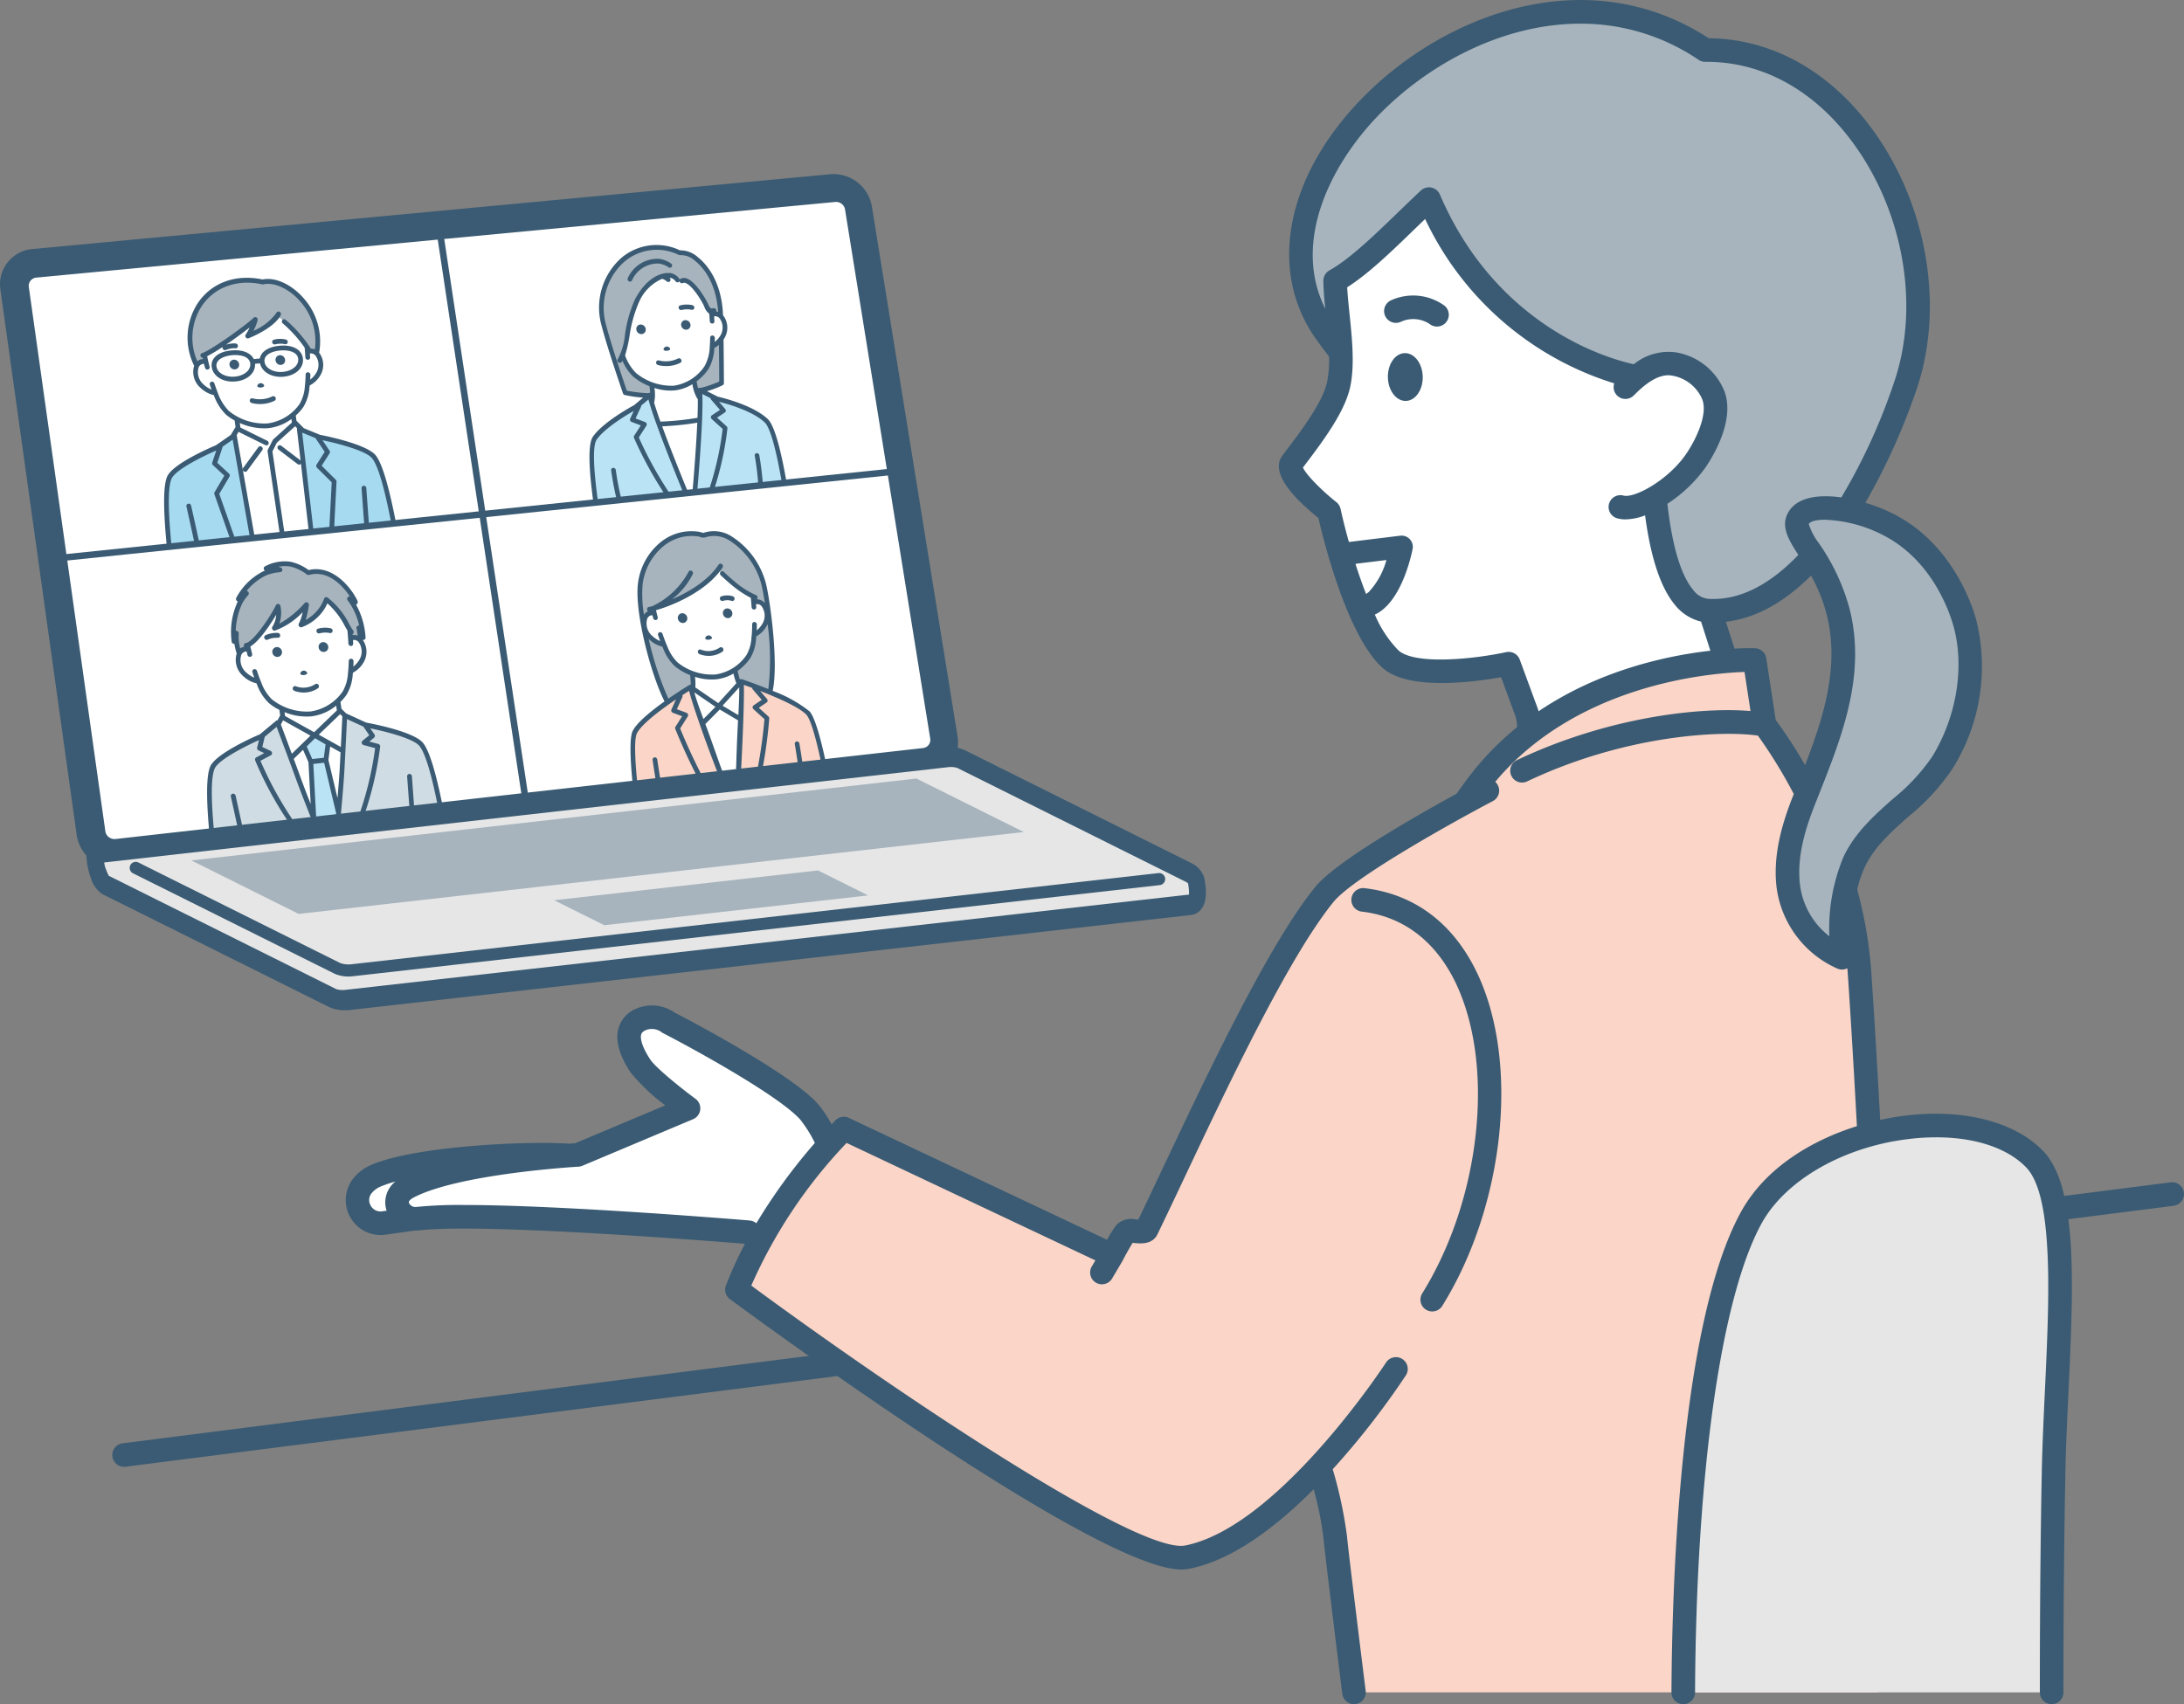 <svg xmlns="http://www.w3.org/2000/svg" width="300" height="234.142"><rect width="100%" height="100%" fill="#808080" stroke="none"/><path d="M17.038 201.531a1.622 1.622 0 01-.2-3.23l281.336-35.853a1.621 1.621 0 01.41 3.216L17.245 201.518a1.779 1.779 0 01-.207.013z" fill="#3a5b73"/><path d="M111.112 152.729c-3.822-4.239-19.286-12.214-19.286-12.214a3.839 3.839 0 00-4-.349c-1.4.746-2.359 2.433.1 6.24 1.2 1.863 6.652 5.878 6.652 5.878l-15.206 6.4s-.439.025-1.2.081c-6.7-.457-21.123.463-26.513 2.768a4.817 4.817 0 00-1.818 1.33 3.177 3.177 0 002.888 5.175c1.644-.23 3.322-.466 4.119-.588a2.7 2.7 0 00.545-.007c9.435-1.139 45.445 1.866 45.445 1.866l1.528 1.2a73.908 73.908 0 019.513-13.225 23.25 23.25 0 00-2.767-4.555z" fill="#fff"/><path d="M258.586 205.811c-.105-18.105-1.862-53.168-3.164-72.223-1.305-19.085-13.042-34.011-13.042-34.011l-1.361-8.9s-1.483-.044-3.918.153c-5.927.483-17.508 2.4-27.132 9.913a38.043 38.043 0 00-7.2 7.366c-.548.739-1.078 1.474-1.6 2.206-5.51 3.014-16.586 9.3-19.241 12.568-7.667 9.422-18.466 33.782-24.393 45.988-.372.767-2.437-.094-2.907.431a28.557 28.557 0 00-1.868 3.153l-36.853-17.4c-.7.744-1.377 1.486-2.034 2.228a73.908 73.908 0 00-9.513 13.225 54.466 54.466 0 00-3.141 6.682s52.183 38.669 61.9 36.738c6.295-1.251 12.871-6.846 18.132-12.513a62.85 62.85 0 012.153 9.817c.165 1.988 2.568 21.287 2.568 21.287h72.061s.586-21.008.553-26.708z" fill="#fbd5c7"/><path d="M281.82 232.519s-.036-15.24.267-30.41c.323-16.174 2.909-37.079-2.579-42.817-8.333-8.714-31.989-4.7-38.965 8.029-6.839 12.479-9.212 41.048-9.331 65.2z" fill="#e6e6e6"/><path d="M227.329 68.392a17.832 17.832 0 005.614-5.095c1.031-1.5 3.546-5.8 2.432-8.933a7.093 7.093 0 00-5.39-4.347c-2.026-.384-3.923.746-5.188 1.766-7.243-1.426-21.252-7.463-28.5-24.428-4.063 3.765-9.015 9.076-12.889 11.209.021 2.712.659 6.451.77 9.873a18.23 18.23 0 01-.306 4.445c-.767 3.432-4.371 7.96-6.407 10.669-1.266 1.685 5.1 6.708 5.1 6.708s3.4 15.84 8.469 20.322c3.733 3.3 16.208.6 16.208.6l2.324 6.323a6.754 6.754 0 01.407 3.24c9.625-7.509 21.205-9.43 27.132-9.913l-2.213-6.919c-4.791-.023-6.798-7.703-7.563-15.52z" fill="#fff"/><path d="M269.892 85.568c-.383-1.37-2.834-9.637-10.6-13.548a22.337 22.337 0 00-5.533-1.885 83.375 83.375 0 008.1-17.539c6.364-19.562-6.913-45.935-27.63-45.723-27.761-18.625-67.45 17.277-52.136 38.762q1 1.407 2.08 2.8c-.111-3.423-.749-7.161-.77-9.873 3.874-2.132 8.826-7.444 12.889-11.209 7.25 16.965 21.259 23 28.5 24.428 1.265-1.02 3.162-2.15 5.188-1.766a7.093 7.093 0 015.39 4.347c1.114 3.137-1.4 7.432-2.432 8.933a17.832 17.832 0 01-5.614 5.095c.766 7.818 2.772 15.5 7.559 15.522 5.431.182 10.2-2.965 14.2-7.458a25.532 25.532 0 013.419 7.648c2.261 9.045-1.461 17.6-4.708 25.835-1.479 3.754-2.641 7.777-2.158 11.783a12.533 12.533 0 007.379 9.864c.142.067-.973-7.576 1.681-13.179 2.661-5.621 8.893-8.383 12.093-13.6 3.44-5.593 4.883-12.868 3.103-19.237z" fill="#a7b4bd"/><g fill="#3a5b73"><path d="M192.963 48.52c-1.32.029-2.358 1.521-2.317 3.333s1.144 3.259 2.465 3.23 2.358-1.52 2.317-3.333-1.146-3.259-2.465-3.23zm5.447-6.528a7.335 7.335 0 00-7.294-.749 1.623 1.623 0 101.3 2.974 4.079 4.079 0 013.993.321 1.621 1.621 0 002.005-2.547zm-10.97 80.037a1.622 1.622 0 00-.38 3.222c7.168.845 10.955 5.76 12.87 9.735 5.468 11.354 3.5 29.721-4.57 42.724a1.621 1.621 0 102.755 1.71c8.61-13.865 10.646-33.572 4.736-45.842-3.251-6.75-8.58-10.743-15.411-11.549z"/><path d="M280.679 158.172c-3.933-4.11-11.15-5.924-19.312-4.847-1 .131-2.044.314-3.1.547-.417-7.723-.848-14.833-1.228-20.395a58.3 58.3 0 00-1.926-11.244 15.245 15.245 0 011.051-3.133c1.3-2.734 3.581-4.765 6-6.917a30.051 30.051 0 006.009-6.526 26.47 26.47 0 003.279-20.523c-.672-2.4-3.482-10.555-11.427-14.559a23.762 23.762 0 00-3.793-1.494 89.01 89.01 0 007.17-15.981c3.68-11.311 1.221-25.206-6.263-35.4-5.844-7.961-13.788-12.364-22.421-12.445-16.664-10.836-36.35-3.341-47.675 8.308-10.445 10.747-12.907 23.705-6.27 33.017a87.808 87.808 0 001.791 2.414 15.636 15.636 0 01-.279 3.536c-.623 2.789-3.587 6.7-5.55 9.292l-.571.757c-1.426 1.9.235 4.787 4.936 8.591.682 2.972 3.96 16.3 8.854 20.626 3.553 3.143 12.629 1.9 16.236 1.245l1.848 5.026a.815.815 0 00.03.077 4.6 4.6 0 01.321 1.767 39.93 39.93 0 00-6.93 7.237q-.712.962-1.393 1.916c-5.764 3.151-16.582 9.332-19.4 12.8-6.4 7.867-14.805 25.651-20.943 38.636a843.889 843.889 0 01-3.364 7.074l-.258-.022a2.978 2.978 0 00-2.687.674 14.673 14.673 0 00-1.346 2.112l-35.462-16.746a1.619 1.619 0 00-1.871.351c-.171.182-.335.364-.5.544a16.882 16.882 0 00-1.911-2.846c-3.857-4.279-18.223-11.78-19.654-12.521a5.479 5.479 0 00-5.6-.387 4.106 4.106 0 00-2.134 2.616c-.424 1.635.111 3.576 1.635 5.934a26.5 26.5 0 004.812 4.586l-12.378 5.208c-.2.012-.489.033-.852.059-6.311-.407-21.222.377-27.127 2.9a6.469 6.469 0 00-2.418 1.774 4.8 4.8 0 003.672 7.876 4.978 4.978 0 00.679-.046c2.18-.306 3.339-.472 3.978-.569a4.231 4.231 0 00.656-.023c8.575-1.035 40.315 1.483 44.632 1.833l.077.06a54.857 54.857 0 00-2.582 5.663 1.621 1.621 0 00.547 1.889c.13.1 13.243 9.8 27.377 19.143 24.362 16.1 31.867 18.007 34.64 18.007a5.392 5.392 0 001.166-.126c5.9-1.173 11.931-5.815 17-10.9a45.385 45.385 0 011.352 6.75c.167 2 2.478 20.563 2.577 21.353a1.623 1.623 0 001.606 1.422 1.709 1.709 0 00.2-.014 1.621 1.621 0 001.408-1.808c-.025-.193-2.4-19.29-2.562-21.222a59.4 59.4 0 00-1.964-9.232 109.721 109.721 0 0010.063-12.925 1.622 1.622 0 00-2.723-1.762c-.146.226-14.77 22.61-27.594 25.16-6.467 1.27-39.541-20.909-59.615-35.706a68.1 68.1 0 0113.094-19.6l34.173 16.137-.517.876a1.622 1.622 0 002.791 1.651l1.423-2.407c.008-.012.011-.027.019-.04l.025-.038a41.626 41.626 0 011.37-2.447l.235.021c.871.079 2.491.226 3.18-1.2a843.69 843.69 0 003.666-7.7c6.066-12.836 14.375-30.416 20.526-37.976 2.757-3.389 16.729-11.142 21.879-13.844a1.62 1.62 0 00.682-2.188 1.6 1.6 0 00-.359-.455c11.188-13.36 29.213-14.932 34.247-15.1l.822 5.369c-6.657-.566-19.349.707-32.049 6.725a1.622 1.622 0 101.389 2.931c13.541-6.416 26.711-7.01 31.68-6.276a66.852 66.852 0 014.922 8.018l-.1.257c-1.345 3.416-2.819 7.931-2.26 12.572a14.216 14.216 0 008.3 11.138 1.621 1.621 0 001.417-.021c.019.221.042.443.057.666.39 5.712.832 13.06 1.26 21.026-6.255 1.962-12.613 5.738-15.945 11.819-8.383 15.3-9.456 51.231-9.529 65.968a1.62 1.62 0 001.613 1.629h.008a1.62 1.62 0 001.621-1.613c.149-30.178 3.561-54.262 9.131-64.426 3.211-5.86 10.994-10.4 19.826-11.562 7.138-.942 13.326.507 16.545 3.872 3.815 3.991 3.147 18.141 2.556 30.626-.175 3.691-.355 7.507-.427 11.039-.3 15.014-.268 30.294-.266 30.446a1.62 1.62 0 001.621 1.617 1.62 1.62 0 001.618-1.624c0-.153-.031-15.4.267-30.375.07-3.487.249-7.282.422-10.951.68-14.413 1.324-28.026-3.452-33.021zm-228.177 8.256a1.526 1.526 0 01-1.59-.8 1.49 1.49 0 01.163-1.721 3.217 3.217 0 011.219-.887 15.891 15.891 0 012.018-.679 3.642 3.642 0 00-1.244 3.881c.012.042.03.082.044.123zm51.335 1.6a1.621 1.621 0 00-.868-.34c-1.233-.1-25.7-2.13-39.265-2.13a59.385 59.385 0 00-6.508.268.979.979 0 01-1.029-.566c-.1-.309.489-.642.671-.737 6.315-3.281 22.46-4.218 22.621-4.228a1.653 1.653 0 00.539-.124l15.206-6.4a1.622 1.622 0 00.332-2.8c-2.013-1.484-5.491-4.279-6.251-5.453-1.345-2.085-1.3-3.044-1.218-3.361.025-.1.088-.336.521-.569a2.225 2.225 0 012.3.241 1.578 1.578 0 00.194.119c4.228 2.18 15.852 8.562 18.826 11.858a17.489 17.489 0 012.024 3.23 77.119 77.119 0 00-8.039 11.034zM189.37 15.822c6.913-7.112 17.169-12.57 27.708-12.57a28.742 28.742 0 0116.249 4.97 1.632 1.632 0 00.92.275c7.774-.068 14.956 3.87 20.277 11.12 6.888 9.381 9.161 22.131 5.794 32.48a81.049 81.049 0 01-7.388 16.247c-3.069-.432-5.943-.062-7.193 1.892s-.108 3.838 1.286 6.005c-3.473 3.631-7.421 6.058-11.7 6.058-.126 0-.254 0-.381-.007h-.045a2.939 2.939 0 01-2.359-1.3c-1.907-2.306-2.951-6.913-3.5-11.775a19.517 19.517 0 005.238-5c.976-1.423 4.05-6.374 2.623-10.393a8.728 8.728 0 00-6.616-5.4 7.568 7.568 0 00-5.865 1.623c-6.992-1.577-19.864-7.484-26.635-23.328a1.622 1.622 0 00-2.593-.552c-1 .924-2.046 1.94-3.121 2.979-3.144 3.043-6.708 6.49-9.448 8a1.626 1.626 0 00-.839 1.433c.01 1.158.12 2.458.258 3.833-4.615-9.223.814-19.888 7.33-26.59zm-1.36 65.525l-.364.267a69.91 69.91 0 01-1.454-4.136c.213-.036.37-.057.37-.057l3.879-.476a10.523 10.523 0 01-2.431 4.403zm23.059 15.568l-2.311-6.288a1.625 1.625 0 00-1.865-1.027c-4.515.976-12.525 1.774-14.79-.231a15.791 15.791 0 01-3.251-4.928c3.5-1.6 4.911-7.64 5.186-9a1.544 1.544 0 00-1.7-1.839l-7.049.864a80.674 80.674 0 01-1.146-4.548 1.627 1.627 0 00-.58-.932c-2.131-1.683-4.19-3.829-4.587-4.749l.346-.458c2.258-2.981 5.352-7.066 6.128-10.542.664-2.972.273-6.749-.072-10.081-.135-1.318-.267-2.579-.323-3.685 2.906-1.834 6.136-4.962 9.271-8 .484-.468.962-.931 1.434-1.382a42.658 42.658 0 0025.979 22.582 1.617 1.617 0 002.567 1.765c.057-.048.168-.152.318-.3 1.933-1.947 3.635-2.8 5.059-2.526a5.489 5.489 0 014.162 3.3c.778 2.19-1.042 5.729-2.24 7.473-2.474 3.607-7.108 6.11-8.6 5.706a1.621 1.621 0 00-.845 3.13 4.288 4.288 0 001.126.141 7.884 7.884 0 002.688-.552c.651 4.932 1.869 9.6 4.065 12.256a6.539 6.539 0 003.622 2.34l1.28 4c-5.932.674-15.211 2.648-23.6 8.325a6.667 6.667 0 00-.272-.814zm27.184-7.8l-1.18-3.685c4.418-.522 8.326-2.985 11.693-6.348a21.958 21.958 0 012.167 5.414c1.758 7.04-.4 13.93-2.984 20.63a63.071 63.071 0 00-4.03-6.2l-1.3-8.487a1.621 1.621 0 00-1.554-1.375c-.194-.011-1.207-.033-2.812.051zm13.031 39.522a10.563 10.563 0 01-4.035-7.111c-.473-3.919.85-7.934 2.056-10.994l.521-1.315c3.205-8.081 6.519-16.439 4.252-25.507a28.769 28.769 0 00-4.2-9.03 8.923 8.923 0 01-1.42-2.678l.01-.018c.238-.372 1.043-.574 2.184-.574a18.967 18.967 0 017.915 2.059c6.76 3.408 9.182 10.457 9.764 12.538 1.563 5.592.444 12.472-2.92 17.953a27.207 27.207 0 01-5.4 5.8c-2.556 2.272-5.2 4.622-6.777 7.953a25.63 25.63 0 00-1.95 10.925z"/></g><path d="M126.508 104.36a3.066 3.066 0 002.7-3.573l-11.739-71.08a3.547 3.547 0 00-3.767-2.9L5.921 36.983a3.087 3.087 0 00-2.788 3.524l10.3 73.381a3.37 3.37 0 003.684 2.854z" fill="#fff"/><path d="M34.687 74.021l8.069-.837-1.645-14.24.45.184-1.024-1.021-.1.086-2.687 2.432-.681 1.341-.495-1.108-3.855-1.9-.117-.058-.553 1.03.131-.091z" fill="#fff"/><path d="M34.687 74.021l-2.5-14.181-.131.09-2.229 1.548s-5.812 2.428-6.565 4.149c-.6 1.385-.44 5.276 0 9.578zm19.396-2.011c-.805-4.231-1.755-8.014-2.728-9.228-1.212-1.513-7.5-2.713-7.5-2.713l-2.3-.94-.45-.183 1.646 14.239z" fill="#a6daf0"/><path d="M28.291 49.727c-.085-.358-.161-.7-.231-1.022 2.529-1.248 6.225-3.832 6.919-4.769a5.851 5.851 0 01-.9 2.134 13.311 13.311 0 004.032-2.6 17.48 17.48 0 014.038 4.2c.018.22.037.448.053.683a1.024 1.024 0 011.274.22c1.195-5.852-4.146-10.573-7.407-9.826-7.41-1.6-12.062 5.268-9.053 11.533a.985.985 0 011.275-.553z" fill="#a7b4bd"/><path d="M43.681 48.823a1.637 1.637 0 00-.2-.254 1.024 1.024 0 00-1.274-.22c-.016-.235-.036-.463-.053-.683a17.48 17.48 0 00-4.038-4.2 13.311 13.311 0 01-4.032 2.6 5.852 5.852 0 00.9-2.134c-.694.938-4.391 3.521-6.919 4.769.07.323.146.664.231 1.022a.985.985 0 00-1.278.549 1.281 1.281 0 00-.073.186 2.571 2.571 0 00.815 2.607 3.276 3.276 0 001.821.916 7.219 7.219 0 001.664 2.737 6.552 6.552 0 001.28.848l.2 1.39 3.856 1.9.495 1.107.681-1.341 2.686-2.432-.182-1.24a5.105 5.105 0 001.96-4.231 3 3 0 001.42-1.221 2.474 2.474 0 00.04-2.675z" fill="#fff"/><path d="M33.718 64.827a.307.307 0 00.219-.124l2.087-2.851a.341.341 0 00-.077-.466.321.321 0 00-.458.055l-2.087 2.851a.34.34 0 00.077.466.331.331 0 00.239.069zm16.987 7.533c-.227-3-.384-5.242-.388-5.3a.347.347 0 00-.349-.324.309.309 0 00-.3.338c0 .059.163 2.329.391 5.354zm-23.937 2.482l.655-.067c-.652-3-1.155-5.249-1.169-5.306a.346.346 0 00-.394-.268.318.318 0 00-.249.388c.012.056.51 2.281 1.157 5.253z" fill="#3a5b73"/><path d="M23.582 75.173c-.433-4.243-.6-8.064-.018-9.4.547-1.252 4.4-3.128 6.143-3.878l-.551 1.658a.347.347 0 00.1.359l1.557 1.445-1.338 2.265a.334.334 0 00-.026.28l2.261 6.425.664-.068-2.254-6.405 1.4-2.366a.342.342 0 00-.068-.421l-1.6-1.482.7-2.1a.366.366 0 00.015-.108l1.393-.969 2.406 13.643.652-.067-2.506-14.192.247-.459 3.692 1.821a.314.314 0 00.432-.149.346.346 0 00-.168-.444l-3.689-1.819-.09-.625a8.129 8.129 0 003.911.711 6.539 6.539 0 003.18-1.256l.071.48-2.563 2.321a.316.316 0 00-.068.089l-.681 1.341c-.005.014-.011.027-.015.041l-.007.019-.005.034-.005.03v.065l1.717 11.628.649-.068-1.7-11.523.608-1.2 2.511-2.266.264.264a.323.323 0 00-.016.141l.5 4.3-.027-.025-2.633-2a.319.319 0 00-.456.059.342.342 0 00.081.465l2.633 2a.341.341 0 00.237.067.3.3 0 00.217-.123l1.1 9.5.649-.067-1.584-13.7 1.826.746 1.271 1.895-1.117 1.751a.339.339 0 00.055.421l2.026 2.011-.342 6.649.662-.068.34-6.668a.35.35 0 00-.1-.265l-1.94-1.925 1.089-1.707a.336.336 0 00-.01-.366l-.968-1.439c1.974.413 5.965 1.428 6.818 2.492.938 1.171 1.865 4.887 2.656 9.061l.645-.067c-.819-4.284-1.792-8.133-2.8-9.395-1.238-1.545-6.872-2.678-7.667-2.831l-2.2-.9-.973-.972a.484.484 0 00-.042-.036l-.109-.741a6.644 6.644 0 001.059-1.189 6.051 6.051 0 00.831-2.705v-.005l.01-.079.016-.152a3.543 3.543 0 001.392-1.279 2.8 2.8 0 00.034-3.037 1.748 1.748 0 00-.131-.178 8.868 8.868 0 00-2-7.345c-1.68-2.005-3.986-3.091-5.77-2.724-3.736-.783-7.083.463-8.964 3.352a8.717 8.717 0 00-.428 8.513c-.01.027-.022.051-.03.078a2.911 2.911 0 00.912 2.957 3.935 3.935 0 001.815.99 7.031 7.031 0 001.669 2.676 6.711 6.711 0 001.188.807l.131.9a.234.234 0 00-.037.053l-.614 1.031-2.045 1.423c-.734.307-5.931 2.54-6.7 4.3-.63 1.438-.469 5.4-.03 9.757zm7.865-18.7a6.813 6.813 0 01-1.565-2.6 20.792 20.792 0 01-.432-1.195.342.342 0 00-.416-.228.317.317 0 00-.206.409c.078.234.156.461.235.678a3.888 3.888 0 01-1.087-.7 2.232 2.232 0 01-.719-2.257.763.763 0 01.615-.582.737.737 0 01.155 0c.042.176.085.35.127.518a.348.348 0 00.365.262l.034-.005a.314.314 0 00.237-.391c-.1-.376-.19-.771-.284-1.182v-.02c-.018-.078-.036-.156-.052-.234a21.846 21.846 0 002.123-1.277.328.328 0 00.019.241.346.346 0 00.342.2.354.354 0 00.1-.026 2.8 2.8 0 011.311-.235.309.309 0 00.334-.306.351.351 0 00-.321-.353 3.469 3.469 0 00-1.329.178 59.264 59.264 0 003.257-2.373 6.673 6.673 0 01-.532.964.342.342 0 00.4.517c.036-.014 3.5-1.374 4.407-3.184a.342.342 0 00-.148-.447.314.314 0 00-.437.126 7.434 7.434 0 01-3.162 2.477 7.457 7.457 0 00.578-1.469.347.347 0 00-.167-.364.318.318 0 00-.385.038c-1.126 1.085-5.984 4.546-7.09 4.864a.317.317 0 00-.206.409.35.35 0 00.3.239l.033.148.005.022a1.233 1.233 0 00-.783.3 8.014 8.014 0 01.555-7.489c1.747-2.683 4.879-3.832 8.377-3.076a.307.307 0 00.141 0c1.531-.351 3.659.666 5.175 2.474a8.212 8.212 0 011.895 6.471 1.314 1.314 0 00-.6-.119.337.337 0 00-.06-.186l-.152-.219-.014-.018a18.147 18.147 0 00-3.175-3.532.32.32 0 00-.458.03.334.334 0 00.055.465 17.422 17.422 0 013.011 3.339c.038.451.07.9.091 1.326a.35.35 0 00.343.329h.031a.308.308 0 00.277-.328c-.01-.174-.02-.351-.033-.529a.8.8 0 01.868.424 2.145 2.145 0 01-.048 2.324 3.377 3.377 0 01-.775.842c.012-.213.022-.432.029-.659a.352.352 0 00-.318-.355.309.309 0 00-.335.3c-.011.442-.034.856-.068 1.24l-.01.086a9.065 9.065 0 01-.026.254 5.566 5.566 0 01-.73 2.486 6.424 6.424 0 01-4.384 2.659 7.762 7.762 0 01-5.317-1.702z" fill="#3a5b73"/><path d="M32.089 49.421a.63.63 0 00-.559.73.7.7 0 00.753.6.629.629 0 00.559-.73.7.7 0 00-.753-.6zm6.514.711a.626.626 0 00.556-.729.7.7 0 00-.75-.6.627.627 0 00-.558.729.7.7 0 00.752.6zm-2.839 2.513c-.253.031-.437.268-.42.4.022.167.286.209.508.2.219-.03.465-.123.437-.288a.525.525 0 00-.522-.306zm2.05-5.332a2.883 2.883 0 011.337-.023.374.374 0 00.1.005.306.306 0 00.273-.257.35.35 0 00-.268-.394 3.5 3.5 0 00-1.646.031.314.314 0 00-.211.4.344.344 0 00.415.238zm.034 7.306a.337.337 0 00-.443-.156 3.947 3.947 0 01-2.709.268.31.31 0 00-.385.239.351.351 0 00.256.4 4.693 4.693 0 001.616.122 4.475 4.475 0 001.534-.435.322.322 0 00.131-.438z" fill="#3a5b73"/><path d="M35.031 49.984l.685-.067c.264 1.215 1.635 2 3.263 1.839 1.685-.165 2.813-1.263 2.624-2.552-.179-1.21-1.453-1.878-3.248-1.7-1.521.149-2.5.816-2.661 1.752l-.832.082c-.424-.88-1.571-1.341-3.1-1.192-1.8.176-2.854 1.074-2.678 2.288.187 1.293 1.6 2.142 3.3 1.975 1.632-.164 2.739-1.193 2.647-2.425zm3.42-1.828c1.066-.1 2.361.124 2.506 1.111.133.9-.779 1.7-2.074 1.83s-2.417-.477-2.548-1.378c-.144-.986 1.049-1.461 2.116-1.561zm-6.162 3.591c-1.3.128-2.422-.478-2.552-1.381-.143-.988 1.055-1.461 2.124-1.565s2.367.123 2.511 1.111c.131.902-.781 1.707-2.081 1.835z" fill="#3a5b73"/><path d="M93.37 34.735c-6.05-2.816-12.23 2.85-10.409 10.029.737 2.912 2.907 9.2 2.907 9.2a22.136 22.136 0 006.906.282 18.4 18.4 0 006.34-1.609s-.018-6.326-.12-9.286c-.224-6.469-4.264-8.947-5.624-8.616z" fill="#a7b4bd"/><path d="M99.199 43.702a1.065 1.065 0 00-1.446-.469c-.016-.208-.036-.407-.053-.6-.141.154-.318.228-.655-.6s-2.242-4.034-3.394-3.443l-.648-.416a1.549 1.549 0 00-.971-.625c-1.222-.133-3.11.659-4.59 3.5-1.181 2.266-1.322 5.9-2 7.57a7.549 7.549 0 001.72 2.86 7.922 7.922 0 002.352 1.352 6.6 6.6 0 01.041 2.393.332.332 0 01-.04.068c.23.791.581 1.823 1 2.974a38.785 38.785 0 005.61-.578c.048-1.159.07-2.2.052-3a.665.665 0 01-.141-.12 6.943 6.943 0 01-.7-2.332 6.908 6.908 0 001.721-1.747 6.37 6.37 0 00.765-2.944 2.879 2.879 0 001.371-1.2 2.456 2.456 0 00.006-2.643z" fill="#fff"/><path d="M96.118 57.687a38.785 38.785 0 01-5.61.578c1.113 3.076 2.694 7.006 3.711 9.489l1.221-.127c.223-2.612.544-6.74.678-9.94z" fill="#fff"/><path d="M90.507 58.265a55.386 55.386 0 01-1-2.974c-.116-.4-.2-.742-.25-1l-1.973 1.659s-4.162 2.214-5.585 4.247c-.7 1-.446 4.7.13 8.843l7.947-.823 4.438-.459c-1.007-2.488-2.593-6.418-3.707-9.493zm14.735-.462c-2.085-1.967-6.727-2.988-6.727-2.988L96.102 53.6a10.85 10.85 0 01.067 1.089c.018.8 0 1.837-.052 3-.131 3.2-.455 7.328-.678 9.94l4.347-.45 7.941-.823c-.704-4.085-1.559-7.678-2.485-8.553z" fill="#bae4f5"/><path d="M104.801 66.658a41.374 41.374 0 00-.5-4.109.346.346 0 00-.365-.29.3.3 0 00-.258.362 41.029 41.029 0 01.493 4.1zm-20.215-2.077a.346.346 0 00-.364-.3h-.005a.305.305 0 00-.267.355 41.722 41.722 0 00.783 4.1l.638-.067a41.163 41.163 0 01-.785-4.088z" fill="#3a5b73"/><path d="M82.154 69.004c-.578-4.15-.823-7.7-.186-8.609 1.113-1.59 4.026-3.334 5.086-3.937l-.489 1.058a.336.336 0 000 .269.352.352 0 00.2.191l1.259.474-.91 1.412a.327.327 0 00-.021.312 53.453 53.453 0 004.31 7.871l.705-.072a52.958 52.958 0 01-4.359-7.871l1.042-1.616a.33.33 0 00.03-.287.359.359 0 00-.206-.212l-1.311-.493.748-1.618a.311.311 0 00.027-.156l.994-.837c.693 2.683 3.331 9.269 4.821 12.905l.653-.068c-.972-2.372-2.482-6.118-3.591-9.146a39.877 39.877 0 004.825-.5c-.142 3.154-.454 7.088-.667 9.584l.655-.067c.324-3.821.853-10.722.7-13.455l1.129.569a.354.354 0 00.083.2l1.216 1.418-1.113.735a.309.309 0 00-.134.246.354.354 0 00.116.272l1.5 1.353a42.074 42.074 0 01-1.922 8.5l.714-.074a42.682 42.682 0 001.862-8.486.349.349 0 00-.115-.3l-1.309-1.184 1.069-.708a.3.3 0 00.133-.224.351.351 0 00-.083-.26l-.853-.992c1.039.258 4.577 1.23 6.274 2.832.843.8 1.67 4.258 2.374 8.349l.642-.066c-.72-4.15-1.61-7.815-2.6-8.751-2.046-1.931-6.345-2.951-6.844-3.063l-1.5-.759a12.475 12.475 0 002.173-.826.3.3 0 00.157-.271c0-.045-.011-3.136-.051-5.994.03-.045.059-.089.083-.128a2.788 2.788 0 000-2.995 1.963 1.963 0 00-.154-.206c-.178-4.873-2.455-7.191-3.427-7.964a3.637 3.637 0 00-2.492-.968 7.466 7.466 0 00-8.035 1.032 9.135 9.135 0 00-2.705 9.4c.733 2.892 2.9 9.161 2.917 9.224a.348.348 0 00.243.226 16.4 16.4 0 002.523.355l-1.233 1.038c-.4.215-4.259 2.321-5.66 4.324-.756 1.077-.513 4.855.067 9.078zm13.654-11.6a38.947 38.947 0 01-5.088.525 52.86 52.86 0 01-.867-2.585 5.438 5.438 0 00.038-2.038 7.027 7.027 0 002.763.335 5.874 5.874 0 002.456-.854 5.561 5.561 0 00.675 1.983.759.759 0 00.067.07c.013.705-.006 1.585-.043 2.563zm2.983-4.984a15.3 15.3 0 01-2.578.886.3.3 0 00-.3.023l-.023.022c-.074-.3-.144-.626-.205-.953a7.125 7.125 0 001.638-1.707 6.251 6.251 0 00.8-2.888v-.011a2.488 2.488 0 00.631-.418c.027 2.21.036 4.393.038 5.045zm.126-6.259a3.241 3.241 0 01-.745.828c.008-.176.014-.357.018-.543a.349.349 0 00-.313-.351.3.3 0 00-.324.3 19.04 19.04 0 01-.06 1.215 5.85 5.85 0 01-.707 2.69 6.142 6.142 0 01-4.233 2.693 7.664 7.664 0 01-5.2-1.758 6.49 6.49 0 01-1.49-2.4 19.3 19.3 0 00.611-2.666 17.676 17.676 0 011.3-4.657 6.1 6.1 0 013.188-3.207 1.793 1.793 0 01.623.355.332.332 0 00.25.083.288.288 0 00.2-.1.333.333 0 00-.049-.459l-.029-.022a.51.51 0 01.111.008 1.2 1.2 0 01.729.477.324.324 0 00.444.1.278.278 0 00.1-.119.36.36 0 00.038.113.331.331 0 00.435.15.45.45 0 01.4.015c.962.4 2.262 2.564 2.537 3.242a1.894 1.894 0 00.671.951c0 .051.01.1.014.149q.037.449.062.883a.35.35 0 00.338.327h.033a.3.3 0 00.267-.323c-.014-.221-.03-.447-.047-.674a.79.79 0 01.85.42 2.134 2.134 0 01-.017 2.279zm-12.814 7.521c-.365-1.063-2.18-6.395-2.836-8.979a8.518 8.518 0 012.51-8.759 6.877 6.877 0 017.476-.914.317.317 0 00.209.023 2.861 2.861 0 012.048.816c.867.688 2.851 2.716 3.136 6.989a1.271 1.271 0 00-.272-.066.343.343 0 00-.129-.394.317.317 0 00-.257-.055c-.272.089-.421.067-.651-.418-.241-.595-1.636-3.1-2.92-3.629a1.08 1.08 0 00-.924 0 .3.3 0 00-.131.138.34.34 0 00-.056-.146 1.9 1.9 0 00-1.217-.772c-1.364-.148-3.364.735-4.887 3.657a18.033 18.033 0 00-1.356 4.831 8.8 8.8 0 01-.964 3.3.343.343 0 00.292.555.3.3 0 00.191-.1 1.544 1.544 0 00.142-.186 6.457 6.457 0 001.448 2.149 8.062 8.062 0 002.265 1.344c.038.31.071.621.089.908a.3.3 0 00-.246.049 19.487 19.487 0 01-2.959-.342z" fill="#3a5b73"/><path d="M87.95 44.589a.611.611 0 00-.537.719.7.7 0 00.741.595.609.609 0 00.537-.719.7.7 0 00-.741-.595zm6.153-.602a.609.609 0 00-.536.718.7.7 0 00.741.593.609.609 0 00.534-.718.7.7 0 00-.739-.593zm-2.466 4.209c.213-.029.452-.12.424-.284a.519.519 0 00-.513-.3c-.247.031-.424.264-.4.394.015.166.273.208.489.19zm3.457-6.271a3.618 3.618 0 00-1.661.034.305.305 0 00-.2.4.34.34 0 00.4.234 3.015 3.015 0 011.372-.029.287.287 0 00.1.005.294.294 0 00.265-.257.35.35 0 00-.276-.387zm-1.951 7.331a3.8 3.8 0 01-2.641.263.3.3 0 00-.373.236.35.35 0 00.254.4 4.578 4.578 0 001.577.123 4.3 4.3 0 001.491-.428.315.315 0 00.124-.435.331.331 0 00-.432-.159zm-6.767-10.612a.319.319 0 00.2.048.289.289 0 00.231-.152 3.874 3.874 0 013.691-2.331 3.17 3.17 0 011.346.522.306.306 0 00.436-.086.339.339 0 00-.115-.451 3.807 3.807 0 00-1.631-.629 4.447 4.447 0 00-4.289 2.63.34.34 0 00.131.449z" fill="#3a5b73"/><path d="M96.722 73.532c-.128.053-.581-.124-.735-.148a7.042 7.042 0 00-.845-.072 6.362 6.362 0 00-4.212 1.461 8.394 8.394 0 00-2.987 5.542c-.544 4.838 2.976 16.226 4.7 17.459a35.678 35.678 0 0012.561-1.389c1.776-2.07.5-12.3-.143-15.426-1.081-5.15-5.398-8.64-8.339-7.427z" fill="#a7b4bd"/><path d="M104.974 83.261a1.062 1.062 0 00-1.456-.465 58.467 58.467 0 00-.083-.9 10.57 10.57 0 01-2.635-1.7 17.537 17.537 0 01-2.149-1.99 11.364 11.364 0 01-2.95 2.764 30.562 30.562 0 01-4.247 2.005 11.808 11.808 0 01-1.736.6l.168.705a.986.986 0 00-1.316.748 2.619 2.619 0 00.834 2.6 3.216 3.216 0 001.8.9 5.757 5.757 0 003.885 3.99 8.487 8.487 0 01.085 2.082l3.558 2.433 2.8-3.087a7.885 7.885 0 01-.555-1.945 6.665 6.665 0 001.851-1.83 6.553 6.553 0 00.766-3 2.938 2.938 0 001.378-1.233 2.518 2.518 0 00.002-2.677z" fill="#fff"/><path d="M101.818 93.633l-.288.318-2.8 3.087-3.558-2.433-.3-.209c.365 2.009 3.1 9.54 4.747 13.483l1.754-.2.01-.1s.696-11.945.435-13.946z" fill="#fff"/><path d="M94.867 94.396s-6.542 3.971-7.666 6.191c-.536 1.059-.212 5.255.2 8.675l9.052-1.024 3.164-.358c-1.65-3.944-4.385-11.475-4.75-13.484zm16.102 3.554c-1.8-1.843-9.152-4.313-9.152-4.313.261 2-.44 13.951-.44 13.951l-.01.1 3.607-.409 8.468-.958c-.664-3.409-1.643-7.522-2.473-8.371z" fill="#fbd5c7"/><path d="M90.285 104.356a.347.347 0 00-.368-.3.317.317 0 00-.273.364c.168 1.185.543 3.514.733 4.507l.641-.072c-.192-.994-.567-3.319-.733-4.499z" fill="#3a5b73"/><path d="M87.725 109.224c-.407-3.406-.727-7.5-.235-8.471.664-1.312 3.383-3.315 5.367-4.656l-.625 1.374a.339.339 0 000 .273.35.35 0 00.2.193l1.269.47-.915 1.443a.338.338 0 00-.021.317 82.342 82.342 0 003.793 8.057l.7-.079a82.172 82.172 0 01-3.833-8.058l1.046-1.65a.339.339 0 00.03-.291.358.358 0 00-.208-.215l-1.32-.489.752-1.65a.339.339 0 000-.271c.38-.249.7-.454.932-.6.608 2.409 3.088 9.307 4.627 12.993l.66-.074c-.85-2.037-2.146-5.978-3.057-8.36l1.981-2 2.514 1.494c-.2 3.454-.32 8.5-.324 8.558l-.018.185.657-.075v-.012c.034-.41.592-10.714.476-13.531.279.1.677.241 1.15.416a.35.35 0 00.085.211l1.226 1.428-1.118.759a.312.312 0 00-.135.25.361.361 0 00.118.275l1.509 1.363a66.02 66.02 0 01-1.315 8.617l.705-.079a66.213 66.213 0 001.269-8.6.356.356 0 00-.116-.3l-1.319-1.191 1.074-.729a.312.312 0 00.134-.228.359.359 0 00-.085-.264l-.939-1.094c2.265.878 5.3 2.184 6.334 3.248.761.782 1.709 4.79 2.372 8.176l.634-.072c-.685-3.472-1.692-7.662-2.569-8.561a18.109 18.109 0 00-5.049-2.8c.8-3.811-.283-11.661-.766-14.014a10.932 10.932 0 00-4.84-7.189 4.5 4.5 0 00-3.912-.506 2.82 2.82 0 01-.333-.083 2.249 2.249 0 00-.273-.07 7.256 7.256 0 00-.885-.077 6.706 6.706 0 00-1.616.159 6.853 6.853 0 00-2.793 1.368 8.688 8.688 0 00-3.1 5.749c-.442 3.916 1.766 12.382 3.661 16.107-1.81 1.293-3.78 2.887-4.371 4.056-.563 1.113-.243 5.386.168 8.876zm8.9-10.434c-.543-1.448-1-2.743-1.254-3.661l2.909 1.989zm2.043-2.183l-3.153-2.156a8.3 8.3 0 00-.048-1.46 7.31 7.31 0 002.924.342 6.077 6.077 0 002.365-.791 8.062 8.062 0 00.39 1.334zm2.754 1.644l-2.169-1.29 2.29-2.526c.014.911-.038 2.302-.12 3.817zm4.116-3.579c-1.877-.761-3.5-1.308-3.636-1.356h-.03a.414.414 0 00-.057-.01h-.03a.322.322 0 00-.052.007l-.029.008a.245.245 0 00-.047.02l-.029.018a11.172 11.172 0 01-.3-1.185 6.948 6.948 0 001.762-1.8 5.94 5.94 0 00.764-2.575v-.007l.005-.057c.011-.1.022-.206.031-.313a3.472 3.472 0 001.349-1.29 3.042 3.042 0 00.2-.387 35.226 35.226 0 01.099 8.928zm-17.274-14.3a8.059 8.059 0 012.873-5.335 6.246 6.246 0 012.547-1.249 6.116 6.116 0 011.468-.145 6.766 6.766 0 01.806.07c.03 0 .12.03.187.051a1.14 1.14 0 00.709.077 3.874 3.874 0 013.391.45 10.21 10.21 0 014.5 6.72c.1.5.213 1.135.324 1.862a1.437 1.437 0 00-1.13-.534.306.306 0 00.109-.154.351.351 0 00-.211-.425 11.608 11.608 0 01-2.987-1.918c-.353-.287-.99-.857-1.422-1.27a.314.314 0 00-.453 0 .336.336 0 00.03.466 29.807 29.807 0 001.464 1.308 14.678 14.678 0 002.667 1.8l.011.107c.037.4.07.789.094 1.165a.347.347 0 00.342.327h.03a.306.306 0 00.268-.332c-.01-.13-.021-.264-.03-.4a.784.784 0 01.856.418 2.185 2.185 0 01-.016 2.328 3.365 3.365 0 01-.749.849c.011-.257.018-.519.019-.8a.35.35 0 00-.317-.351.3.3 0 00-.324.309c0 .515-.023 1-.057 1.437l-.007.077q-.016.193-.037.373a5.372 5.372 0 01-.666 2.322 6.25 6.25 0 01-4.267 2.694 7.564 7.564 0 01-5.222-1.664 6.116 6.116 0 01-1.385-2.156l-.141-.329-.029-.071a24.3 24.3 0 01-.5-1.356.34.34 0 00-.41-.228.317.317 0 00-.2.41c.093.282.189.549.284.808a3.851 3.851 0 01-1.077-.7 2.274 2.274 0 01-.734-2.255.749.749 0 01.6-.586.694.694 0 01.15 0c.033.131.066.261.1.388a.344.344 0 00.361.261l.034-.005a.312.312 0 00.227-.392 58.1 58.1 0 01-.167-.664l-.07-.291c2.556-.72 7.092-2.724 9.149-5.874a.345.345 0 00-.1-.461.307.307 0 00-.443.071c-1.424 2.179-4.108 3.786-6.416 4.771a10.012 10.012 0 002.861-3.461.348.348 0 00-.149-.45.306.306 0 00-.429.128 10.846 10.846 0 01-4.935 4.7l-.021.014c-.18.046-.35.086-.5.118a.312.312 0 00-.234.388.363.363 0 00.127.2 1.258 1.258 0 00-.555.478 16.823 16.823 0 01-.197-4.09zm.841 7.412l.087.086a3.847 3.847 0 001.795.977c.037.09.075.178.113.264l.008.021a6.628 6.628 0 001.558 2.376 7.579 7.579 0 002.126 1.247 11.558 11.558 0 01.094 1.314h-.034a.359.359 0 00-.053.005l-.029.005a.261.261 0 00-.072.03h-.005c-.118.071-1.389.846-2.883 1.886a43.178 43.178 0 01-2.704-8.213z" fill="#3a5b73"/><path d="M110.479 106.65c-.119-1-.469-3.316-.67-4.492a.348.348 0 00-.372-.29.31.31 0 00-.26.37c.2 1.171.548 3.49.667 4.482zM93.656 84.258a.625.625 0 00-.54.735.7.7 0 00.746.6.625.625 0 00.54-.735.7.7 0 00-.746-.6zm6.189-.665a.623.623 0 00-.537.734.7.7 0 00.746.6.623.623 0 00.537-.734.7.7 0 00-.746-.6zm-2.472 4.302c.215-.031.455-.127.427-.293a.52.52 0 00-.517-.3c-.249.034-.427.272-.406.4.015.167.278.208.496.193zm1.531-5.552a.337.337 0 00.416.213 1.981 1.981 0 011.189 0 .3.3 0 00.124.012.3.3 0 00.261-.234.353.353 0 00-.239-.411 2.6 2.6 0 00-1.568.008.315.315 0 00-.183.412zm-.049 6.632a2.76 2.76 0 01-2.582.28.3.3 0 00-.4.19.353.353 0 00.208.429 3.493 3.493 0 001.64.22 3.27 3.27 0 001.519-.565.33.33 0 00.068-.458.323.323 0 00-.453-.096z" fill="#3a5b73"/><path d="M47.36 98.286l-.638-.637-.1.092-3.406 3.272-4.356-2.422-.112-.063-.524.99a811.751 811.751 0 012.748 7.386c.541 1.5 1.677 4.391 2.712 6.986l2.661-.3c.256-2.741.525-5.782.618-7.355.127-2.223.397-7.949.397-7.949z" fill="#fff"/><path d="M43.194 113.941l3.746-.425-2.159-9.1.3-2.318-1.861-1.087-1.476 1.457.955 2.181z" fill="#bae4f5"/><path d="M57.868 102.275c-1.237-1.524-7.651-2.679-7.651-2.679l-2.857-1.31s-.271 5.726-.4 7.943c-.093 1.573-.362 4.615-.618 7.355l2.346-.267 12.019-1.363c-.831-4.423-1.822-8.423-2.839-9.679zm-19.647-2.761l-.081-.215-2.251 1.877s-5.937 2.527-6.708 4.285c-.636 1.449-.448 5.569.019 10.066l12.26-1.39 2.22-.252c-1.035-2.6-2.171-5.483-2.712-6.986a694.385 694.385 0 00-2.747-7.385z" fill="#d0dce3"/><path d="M49.638 88.195a1.619 1.619 0 00-.182-.231 1.025 1.025 0 00-1.305-.238c-.03-.42-.066-.819-.1-1.186a12.328 12.328 0 00-3.224-4.153 5.65 5.65 0 01-.606 1.211 6.107 6.107 0 01-2.873 2.266 9 9 0 00.752-2.772c-.988 1.111-2.913 2.86-4.4 3.227a4.09 4.09 0 00.5-3c-.683 1.415-2.916 4.839-4.18 5.323q.066.3.139.607a1 1 0 00-1.288.573 1.521 1.521 0 00-.073.187 2.614 2.614 0 00.823 2.641 3.262 3.262 0 001.834.914 7.276 7.276 0 001.677 2.767 6.786 6.786 0 001.547.977l.186 1.284 4.356 2.422 3.406-3.272-.21-1.442a6.569 6.569 0 00.935-1.084 6.689 6.689 0 00.822-3.041 3.063 3.063 0 001.427-1.253 2.535 2.535 0 00.037-2.727z" fill="#fff"/><path d="M48.013 82.301l.805.418c.074-.062-2.53-5.134-6.472-4.039a6.25 6.25 0 00-2.434-1.167 5.293 5.293 0 00-3.349.593 5.2 5.2 0 011.89.183 6.416 6.416 0 00-2.131.5 8.085 8.085 0 00-3.574 3.524c.053.066.418-.375 1.106-.789a6.2 6.2 0 00-.932 1.344 9.464 9.464 0 00-.774 5.252 7.885 7.885 0 00.316-1.111 7.172 7.172 0 00.406 2.809 1 1 0 011.288-.573q-.074-.312-.139-.607c1.264-.484 3.5-3.908 4.18-5.323a4.09 4.09 0 01-.5 3c1.486-.368 3.41-2.116 4.4-3.227a9 9 0 01-.752 2.772 6.107 6.107 0 002.873-2.266 5.65 5.65 0 00.606-1.211 12.328 12.328 0 013.224 4.153c.036.368.071.767.1 1.186a1.025 1.025 0 011.305.238 6.5 6.5 0 00-.161-1.673c.4.718.536 1.305.606 1.286a10.2 10.2 0 00-1.887-5.272z" fill="#a7b4bd"/><path d="M32.362 109.319a.347.347 0 00-.4-.269.323.323 0 00-.249.4c.012.06.552 2.478 1.24 5.656l.659-.075a870.075 870.075 0 00-1.25-5.712zm23.865-2.987a.32.32 0 00-.3.347c0 .06.178 2.532.425 5.77l.652-.074c-.246-3.21-.418-5.655-.422-5.715a.35.35 0 00-.355-.328z" fill="#3a5b73"/><path d="M29.525 115.49c-.465-4.44-.655-8.485-.042-9.882.541-1.236 4.236-3.093 6.09-3.923l-.249 1.02a.354.354 0 00.191.4l.782.372-1.1.588a.33.33 0 00-.143.42 48.888 48.888 0 005.484 9.759l.738-.083a49.812 49.812 0 01-5.5-9.631l1.428-.761a.32.32 0 00.168-.3.354.354 0 00-.2-.3l-1.141-.543.333-1.371.005-.031 1.627-1.357c.509 1.355 2.03 5.408 2.656 7.146.536 1.484 1.657 4.336 2.686 6.919l.674-.077c-.19-.474-.383-.958-.574-1.444l-.4-7.451 1.489-.165 1.646 6.937c-.057.636-.116 1.275-.175 1.9l.674-.075c.253-2.726.519-5.73.61-7.283.108-1.821.312-6.056.379-7.474l2.257 1.035.806 1.182-.923.756a.327.327 0 00-.107.334.351.351 0 00.249.258l1.586.422a46.15 46.15 0 01-2.687 10.524l.741-.085a46.4 46.4 0 002.637-10.632.356.356 0 00-.257-.38l-1.226-.327.645-.529a.338.338 0 00.055-.451l-.571-.835c2.078.424 5.908 1.385 6.749 2.422.981 1.21 1.948 5.14 2.765 9.508l.649-.074c-.846-4.478-1.86-8.546-2.918-9.852-1.253-1.546-6.932-2.634-7.8-2.793a.325.325 0 00-.156-.068l-2.615-1.2-.593-.593-.042-.034-.139-.945a6.669 6.669 0 00.856-1.017 6.182 6.182 0 00.827-2.716v-.036c.01-.081.019-.163.027-.246a3.625 3.625 0 001.4-1.311 2.869 2.869 0 00.029-3.087c-.026-.041-.055-.077-.083-.115a.335.335 0 00.175-.007.339.339 0 00.224-.231 10.687 10.687 0 00-1.32-4.623.317.317 0 00.127-.063c.226-.186.079-.461-.075-.749-.976-1.828-3.439-4.668-6.557-3.916a6.582 6.582 0 00-2.451-1.136 5.671 5.671 0 00-3.613.662.344.344 0 00-.1.3.327.327 0 00.154.243 2.736 2.736 0 00-.22.1 8.542 8.542 0 00-3.741 3.704.387.387 0 00.074.323.394.394 0 00.165.116l-.037.074a9.884 9.884 0 00-.794 5.52.377.377 0 00.245.215.336.336 0 00.12.01 8.047 8.047 0 00.321 1.345c-.011.033-.026.061-.036.094a2.959 2.959 0 00.92 3 3.907 3.907 0 001.829.99l.1.245.008.022a6.661 6.661 0 001.579 2.43 6.891 6.891 0 001.456.946l.112.772a.38.38 0 00-.037.055l-.321.608a.324.324 0 00-.206.071l-2.214 1.848c-.791.339-6.05 2.646-6.832 4.432-.66 1.506-.477 5.7-.008 10.252zm13.151-5.026a146.127 146.127 0 01-1.4-3.67 287.19 287.19 0 00-.931-2.532l1.28-1.245.745 1.7zm1.807-6.354l-1.591.176-.757-1.729 1.143-1.128 1.442.843zm-1.33-3.509L39.16 98.38l-.078-.539a7.922 7.922 0 003.68.582 6.671 6.671 0 003.415-1.471l.1.652zm3.473 5.593c-.049.827-.148 2.071-.268 3.465l-1.245-5.246.238-1.848 1.427.8a286.105 286.105 0 01-.147 2.829zm.189-3.566l-3.029-1.691 2.939-2.82.3.3c-.025.529-.114 2.367-.206 4.211zm-13.6-19.6a5.775 5.775 0 01.884-1.274.339.339 0 000-.437.35.35 0 00-.228-.126 8.03 8.03 0 012.6-2.1 6.076 6.076 0 012.024-.474.319.319 0 00.286-.29.352.352 0 00-.23-.358 3.84 3.84 0 00-.318-.1 4.96 4.96 0 011.64-.033 5.978 5.978 0 012.286 1.1.336.336 0 00.287.057c2.681-.746 4.745 1.629 5.615 2.97a.313.313 0 00-.31.115.34.34 0 00.016.421 9 9 0 011.569 3.453.315.315 0 00-.359.395 5.539 5.539 0 01.142.991 1.314 1.314 0 00-.675-.081l-.012-.144a.141.141 0 00.03-.019.334.334 0 00.044-.469 8.112 8.112 0 01-.529-.862 10.682 10.682 0 00-2.973-3.659.329.329 0 00-.283-.048.3.3 0 00-.2.193 5.354 5.354 0 01-.574 1.143 5.566 5.566 0 01-1.96 1.791 12.71 12.71 0 00.44-2.038.351.351 0 00-.189-.359.321.321 0 00-.385.067 13.28 13.28 0 01-3.476 2.838 4.7 4.7 0 00.146-2.433.351.351 0 00-.282-.277.312.312 0 00-.338.171c-.8 1.662-3.158 5.08-4.139 5.2a.319.319 0 00-.271.375.331.331 0 00.049.131 1.255 1.255 0 00-.543.245 6.273 6.273 0 01-.205-2.057.352.352 0 00-.263-.369.3.3 0 00-.148 0 9.532 9.532 0 01.835-3.647zm4.117 13.043a6.2 6.2 0 01-1.422-2.247c-.034-.079-.067-.161-.1-.243l-.048-.118a20.93 20.93 0 01-.462-1.285.345.345 0 00-.418-.23.323.323 0 00-.208.417c.085.26.169.506.257.744a3.834 3.834 0 01-1.1-.707 2.27 2.27 0 01-.726-2.287.782.782 0 01.619-.6.649.649 0 01.154 0c.038.154.075.309.115.467a.348.348 0 00.368.265l.034-.007a.322.322 0 00.238-.4 63.2 63.2 0 01-.245-1.018c1.184-.681 2.706-2.932 3.553-4.363a3.464 3.464 0 01-.528 1.659.341.341 0 00.015.38.338.338 0 00.354.137 9.928 9.928 0 003.792-2.526 6.214 6.214 0 01-.525 1.573.346.346 0 00.048.387.332.332 0 00.372.1 6.362 6.362 0 003.018-2.384 6.041 6.041 0 00.484-.887 10.654 10.654 0 012.433 3.182c.118.206.221.39.32.551l.023.249v.01c.01.093.018.187.026.283v.007l.023.293.005.068c.022.286.041.581.057.883a.352.352 0 00.346.332h.031a.315.315 0 00.279-.336l-.029-.478a.8.8 0 01.871.424 2.2 2.2 0 01-.044 2.361 3.507 3.507 0 01-.779.863c.012-.236.023-.477.029-.73a.353.353 0 00-.321-.357.315.315 0 00-.336.313c-.01.476-.034.923-.071 1.334l-.007.071c-.01.107-.021.21-.033.313a5.628 5.628 0 01-.726 2.478 6.519 6.519 0 01-4.407 2.739 7.714 7.714 0 01-5.325-1.677zm1.55 2.9l3.766 2.1-2.564 2.489c-.608-1.635-1.234-3.3-1.5-4.013z" fill="#3a5b73"/><path d="M37.974 88.905a.644.644 0 00-.562.748.7.7 0 00.757.6.643.643 0 00.562-.746.7.7 0 00-.757-.602zm6.555.666a.642.642 0 00.559-.746.706.706 0 00-.757-.6.642.642 0 00-.559.746.7.7 0 00.757.6zm-2.767 3.179c.22-.031.467-.129.44-.3a.524.524 0 00-.526-.308c-.256.034-.442.276-.422.41.023.172.288.213.508.198zm2.131-5.734a3.133 3.133 0 011.418-.042.341.341 0 00.1.005.314.314 0 00.276-.268.352.352 0 00-.276-.394 3.755 3.755 0 00-1.714.052.321.321 0 00-.213.41.341.341 0 00.409.237zm-5.73-.058a3.728 3.728 0 00-1.681.312.326.326 0 00-.154.44.331.331 0 00.44.176 3.084 3.084 0 011.389-.258.315.315 0 00.334-.317.352.352 0 00-.328-.353zm5.592 7.146a.331.331 0 00-.458-.105 2.944 2.944 0 01-2.66.288.316.316 0 00-.414.2.353.353 0 00.215.432 3.712 3.712 0 001.675.211 3.513 3.513 0 001.56-.563.333.333 0 00.082-.463z" fill="#3a5b73"/><path d="M131.523 101.122l-11.76-72.763a5.346 5.346 0 00-5.675-4.424L4.503 34.212a4.858 4.858 0 00-4.455 5.509l10.486 75a5.413 5.413 0 005.945 4.578l110.909-12.6a4.756 4.756 0 004.135-5.577zm-16.826-73.37a1.258 1.258 0 011.368.958l5.752 35.736-55.165 5.715-5.63-37.328zM5.054 38.135l55.075-5.214 5.633 37.335-56.646 5.868-5.167-36.771a1.147 1.147 0 011.105-1.218zm10.858 77.135a1.276 1.276 0 01-1.432-.988L9.242 77.011l56.656-5.868 5.71 37.853zm110.845-12.488l-54.261 6.113-5.708-37.848 55.174-5.717 5.826 36.212a1.118 1.118 0 01-1.032 1.235z" fill="#3a5b73"/><path d="M163.97 120.827a2.124 2.124 0 00-.976-.95l-31.185-15.543a4.2 4.2 0 00-1.971-.261L14.332 117.122c-.648.074-1.1.384-1 .689l.366 1.111a2.124 2.124 0 00.976.95l31.19 15.542a4.215 4.215 0 001.97.262l115.507-13.05c.648-.072 1.1-.383 1-.688z" fill="#fff"/><path d="M163.97 120.827a2.124 2.124 0 00-.976-.95l-31.185-15.543a4.2 4.2 0 00-1.971-.261L14.332 117.122c-.648.074-1.1.384-1 .689a11.492 11.492 0 00.366 1.94c.137.312.54 1.561.976 1.778l31.19 15.543a4.2 4.2 0 001.97.261l115.507-13.049c1.423-.061.629-3.457.629-3.457z" fill="#e6e6e6"/><path d="M47.43 138.804a5.331 5.331 0 01-2.212-.435l-31.185-15.542a3.974 3.974 0 01-1.587-2.314l-.071-.182a10.1 10.1 0 01-.469-2.27 1.756 1.756 0 01.249-1.289 2.693 2.693 0 012.014-1.091l115.506-13.05a5.623 5.623 0 012.782.407l31.184 15.541a3.5 3.5 0 011.706 1.795c.014.042.026.083.036.126.21.9.6 3.14-.342 4.377a2.135 2.135 0 01-1.575.853L47.997 138.774a4.886 4.886 0 01-.567.03zm-32.489-18.477l31.234 15.567a3 3 0 001.169.119l115.983-13.1a7.025 7.025 0 00-.135-1.542 1.161 1.161 0 00-.256-.19l-31.433-15.667a3.035 3.035 0 00-1.173-.12L14.31 118.5a5.2 5.2 0 00.142.681c.022.048.063.154.113.283a7.909 7.909 0 00.376.863zm147.718 1.1zm-147.945-4.07z" fill="#3a5b73"/><path d="M47.904 134.165a4.732 4.732 0 01-1.927-.372l-27.723-13.817a.829.829 0 01.74-1.483l27.723 13.817a3.416 3.416 0 001.509.18l110.939-12.535a.83.83 0 01.187 1.648L48.411 134.137a4.668 4.668 0 01-.507.028z" fill="#3a5b73"/><path d="M140.627 114.314l-99.6 11.252-14.746-7.35 99.6-11.252zm-21.38 8.71l-36.243 4.094-6.882-3.43 36.243-4.095z" fill="#a7b4bd"/></svg>